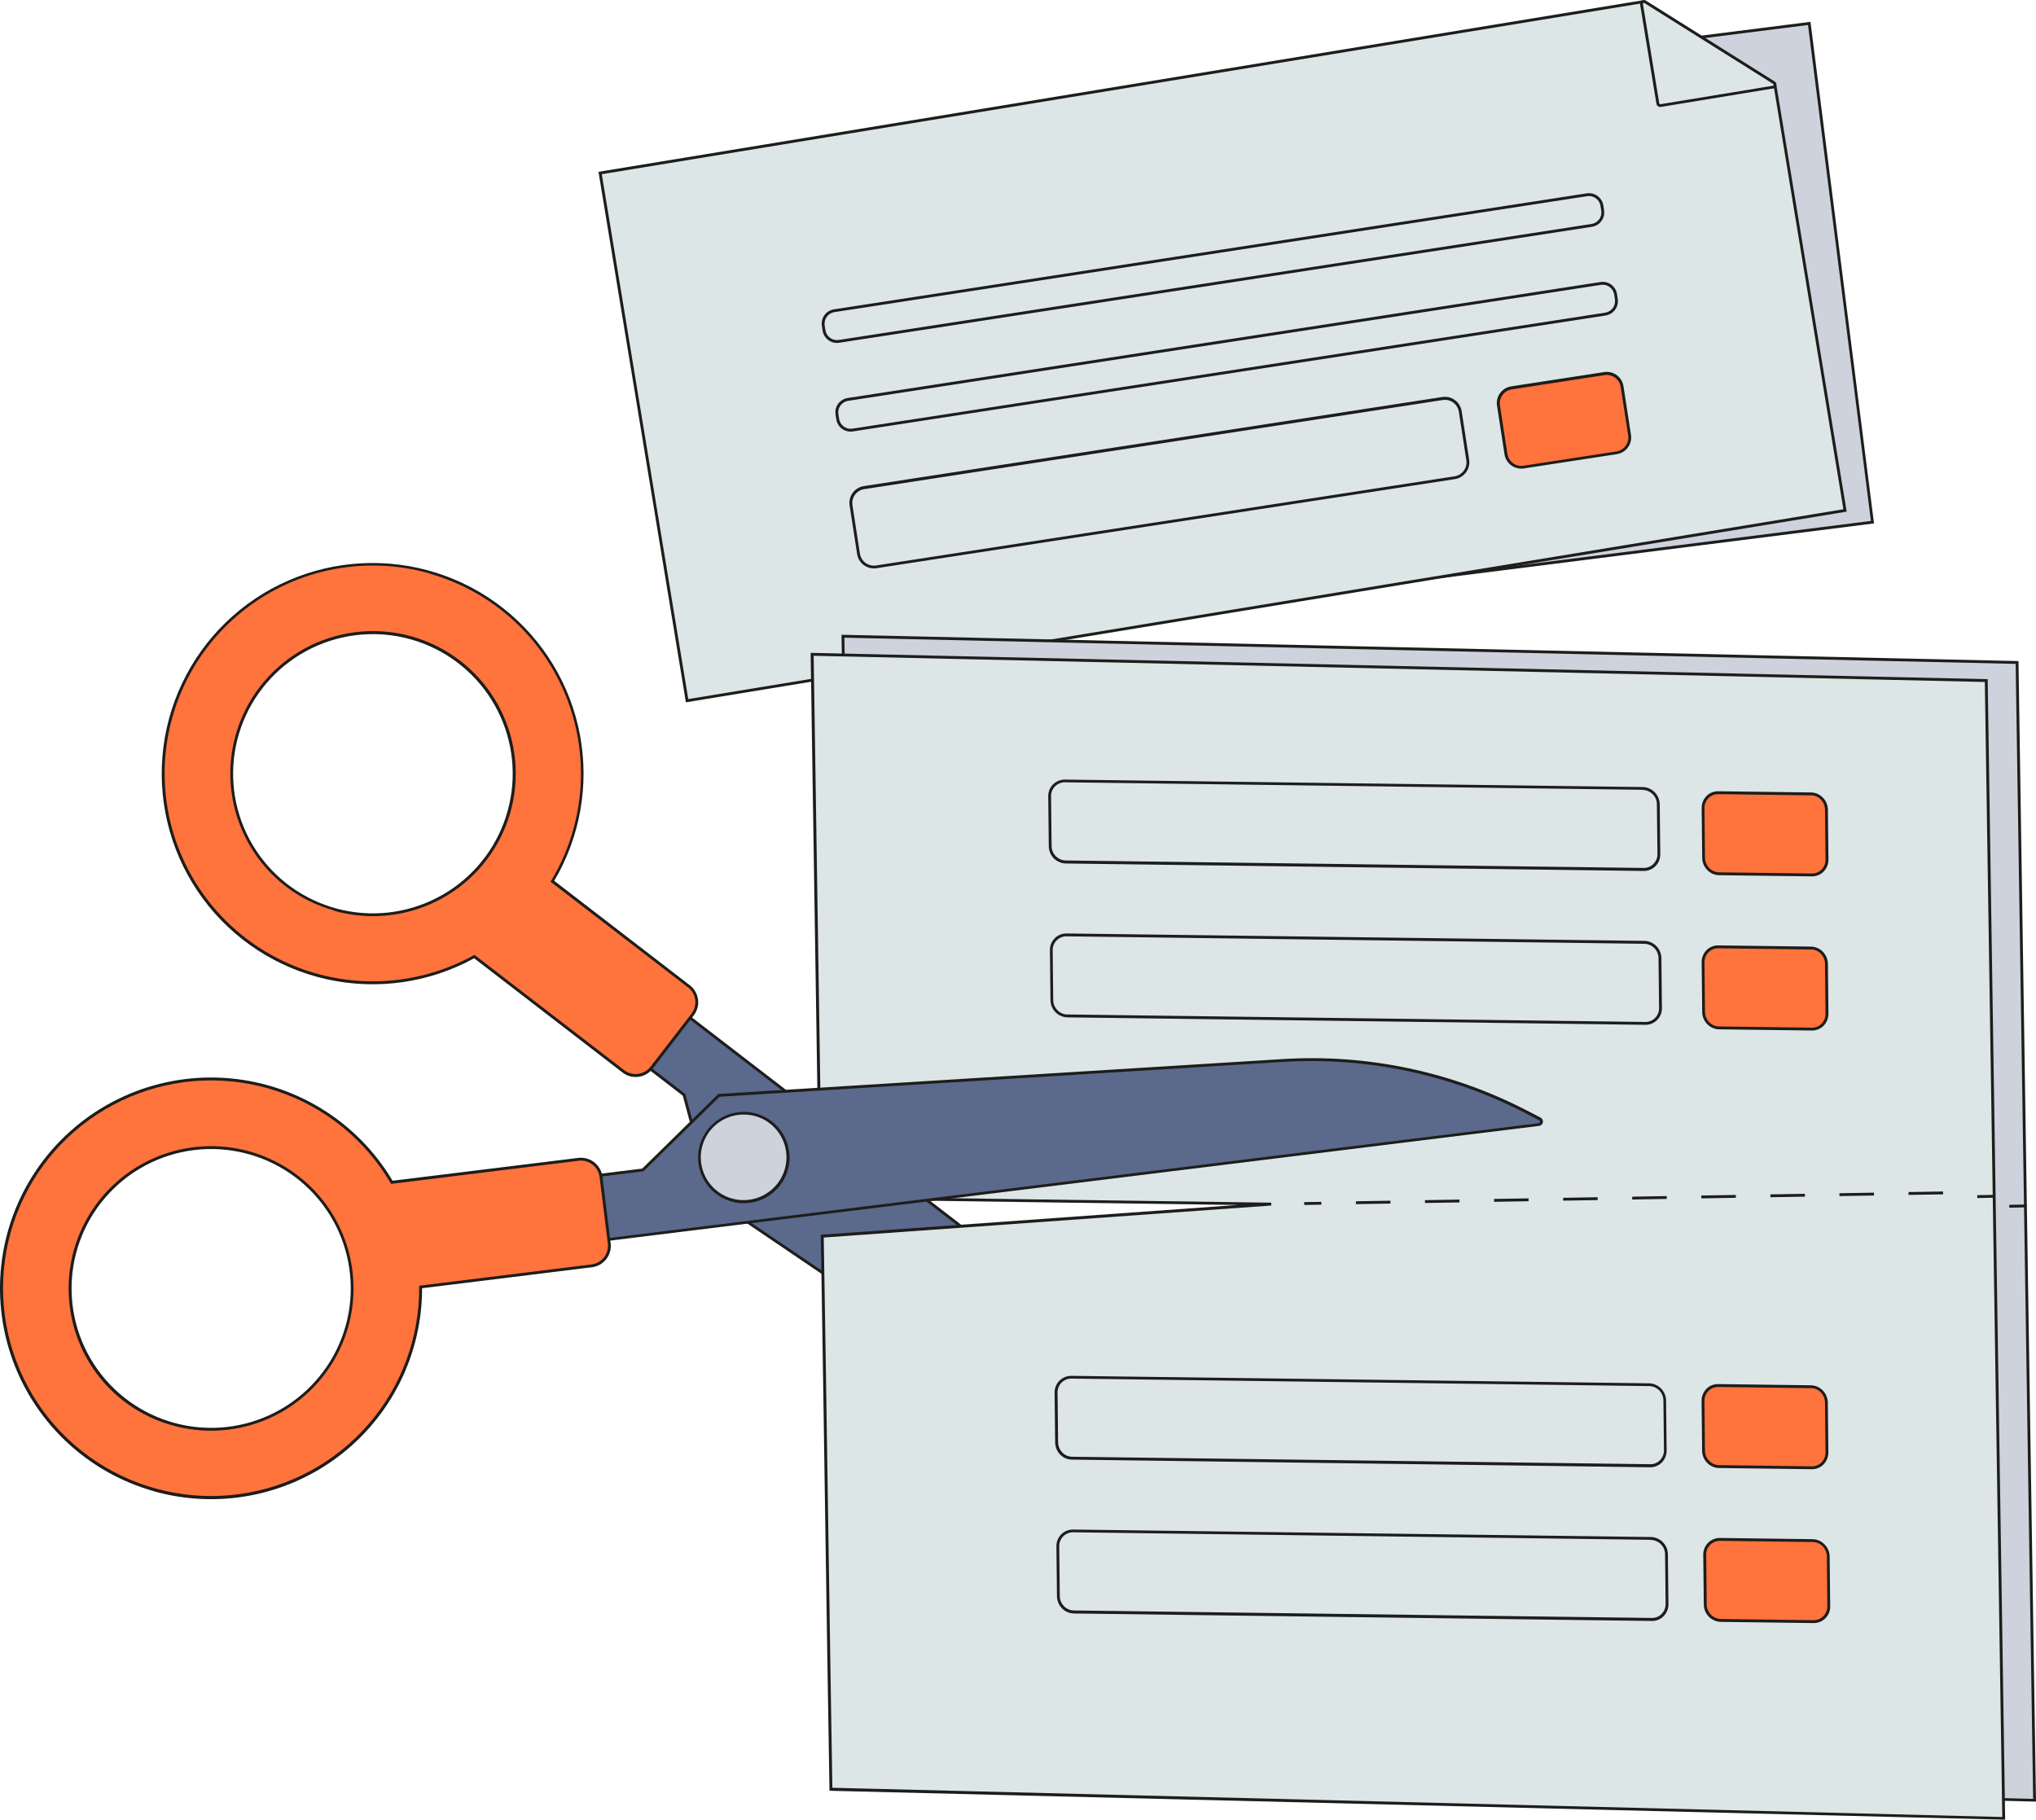 <svg width="179" height="160" viewBox="0 0 179 160" fill="none" xmlns="http://www.w3.org/2000/svg">
<g clip-path="url(#clip0_718_49401)">
<path d="M56.708 14.992L159.065 2.059L164.619 45.912L62.262 58.846L56.708 14.992Z" fill="#CDD2DC"/>
<path d="M164.756 46.023L164.741 45.897L159.172 1.92L159.049 1.935L56.565 14.879L62.146 58.984L62.272 58.969L164.756 46.023ZM158.956 2.199L164.485 45.804L62.377 58.7L56.849 15.097L158.956 2.199Z" fill="#1D1D1B"/>
<path d="M144.499 0.138L52.763 15.21L60.405 61.609L162.211 44.881L156.039 7.407" fill="#DCE6E6"/>
<path d="M162.356 44.986L156.162 7.387L155.916 7.427L162.067 44.778L60.51 61.466L52.908 15.316L144.519 0.264L144.479 0.015L52.619 15.107L52.639 15.233L60.302 61.752L60.425 61.732L162.356 44.986Z" fill="#1D1D1B"/>
<path d="M155.901 7.658C155.941 7.646 155.977 7.623 156.004 7.59C156.031 7.558 156.049 7.519 156.054 7.477C156.06 7.435 156.053 7.393 156.036 7.354C156.018 7.316 155.989 7.284 155.953 7.261L144.645 0.161C144.618 0.143 144.588 0.132 144.556 0.127C144.524 0.123 144.492 0.126 144.461 0.136C144.409 0.151 144.365 0.185 144.336 0.231C144.308 0.278 144.298 0.333 144.308 0.387L145.746 9.109C145.755 9.166 145.787 9.217 145.834 9.251C145.881 9.285 145.939 9.3 145.997 9.292L155.88 7.663L155.901 7.658Z" fill="#DCE6E6"/>
<path d="M144.509 0.251C144.487 0.257 144.468 0.271 144.456 0.291C144.443 0.31 144.439 0.334 144.444 0.356L145.879 9.084C145.881 9.096 145.885 9.108 145.892 9.118C145.899 9.129 145.908 9.138 145.918 9.145C145.928 9.153 145.94 9.158 145.952 9.16C145.964 9.163 145.977 9.164 145.989 9.161L155.85 7.542H155.865C155.882 7.537 155.898 7.527 155.909 7.513C155.921 7.499 155.928 7.483 155.93 7.465C155.932 7.447 155.929 7.429 155.921 7.413C155.913 7.397 155.901 7.383 155.886 7.374L144.577 0.271C144.565 0.266 144.552 0.263 144.538 0.263C144.525 0.263 144.511 0.266 144.499 0.271L144.509 0.251ZM144.426 0.02C144.474 0.006 144.523 0.001 144.572 0.008C144.621 0.014 144.668 0.031 144.71 0.058L156.019 7.161C156.075 7.196 156.12 7.246 156.148 7.306C156.176 7.365 156.186 7.432 156.177 7.497C156.168 7.564 156.139 7.627 156.094 7.678C156.05 7.729 155.991 7.765 155.926 7.783L155.88 7.781L146.017 9.402C145.929 9.415 145.839 9.393 145.766 9.342C145.729 9.316 145.697 9.282 145.673 9.243C145.65 9.204 145.634 9.161 145.627 9.116L144.195 0.402C144.183 0.318 144.201 0.232 144.248 0.161C144.294 0.09 144.365 0.038 144.446 0.015L144.426 0.02Z" fill="#1D1D1B"/>
<path d="M73.34 27.324L139.528 17.126C140.155 17.029 140.742 17.458 140.838 18.084L140.904 18.509C141.001 19.135 140.571 19.721 139.944 19.817L73.756 30.016C73.129 30.112 72.543 29.683 72.446 29.057L72.38 28.633C72.284 28.007 72.713 27.421 73.34 27.324Z" fill="#DCE6E6"/>
<path d="M140.144 19.899C140.436 19.81 140.686 19.618 140.848 19.359C141.01 19.101 141.074 18.792 141.026 18.491L140.961 18.064C140.909 17.731 140.727 17.432 140.455 17.233C140.183 17.033 139.842 16.95 139.508 17L73.319 27.198C72.986 27.25 72.687 27.433 72.488 27.704C72.289 27.976 72.205 28.316 72.256 28.649L72.321 29.075C72.373 29.409 72.555 29.708 72.828 29.907C73.1 30.107 73.44 30.19 73.774 30.14L139.961 19.942C140.023 19.932 140.084 19.917 140.144 19.899ZM73.203 27.482C73.251 27.466 73.3 27.454 73.349 27.446L139.546 17.248C139.814 17.208 140.087 17.275 140.305 17.435C140.524 17.595 140.67 17.835 140.712 18.102L140.778 18.529C140.798 18.661 140.793 18.796 140.761 18.927C140.729 19.057 140.672 19.18 140.592 19.288C140.513 19.396 140.413 19.488 140.298 19.557C140.183 19.627 140.056 19.673 139.923 19.693L73.736 29.891C73.468 29.932 73.195 29.865 72.976 29.705C72.758 29.545 72.612 29.305 72.57 29.038L72.502 28.611C72.462 28.345 72.529 28.075 72.688 27.858C72.814 27.68 72.995 27.548 73.203 27.482Z" fill="#1D1D1B"/>
<path d="M74.544 35.122L140.732 24.923C141.359 24.827 141.946 25.256 142.042 25.882L142.108 26.306C142.205 26.932 141.775 27.518 141.148 27.615L74.96 37.813C74.333 37.91 73.746 37.481 73.65 36.855L73.584 36.431C73.488 35.804 73.917 35.218 74.544 35.122Z" fill="#DCE6E6"/>
<path d="M141.348 27.697C141.639 27.607 141.889 27.415 142.051 27.157C142.213 26.898 142.276 26.591 142.23 26.289L142.165 25.86C142.139 25.695 142.081 25.537 141.995 25.394C141.908 25.251 141.794 25.127 141.659 25.028C141.524 24.93 141.371 24.859 141.208 24.819C141.046 24.78 140.877 24.773 140.712 24.798L74.523 34.996C74.189 35.048 73.89 35.23 73.691 35.502C73.491 35.774 73.408 36.114 73.46 36.447L73.525 36.874C73.577 37.207 73.759 37.506 74.031 37.705C74.304 37.904 74.644 37.987 74.977 37.935L141.167 27.74C141.228 27.73 141.289 27.715 141.348 27.697ZM74.543 35.119L74.563 35.245L140.75 25.047C140.882 25.026 141.018 25.032 141.148 25.064C141.279 25.095 141.402 25.152 141.51 25.232C141.619 25.311 141.71 25.411 141.78 25.526C141.849 25.64 141.896 25.768 141.916 25.9L141.981 26.327C142.022 26.595 141.955 26.867 141.795 27.086C141.635 27.304 141.395 27.45 141.127 27.492L74.94 37.69C74.672 37.73 74.399 37.663 74.18 37.503C73.962 37.343 73.816 37.103 73.774 36.836L73.708 36.41C73.667 36.142 73.734 35.869 73.894 35.651C74.055 35.432 74.295 35.286 74.563 35.245L74.543 35.119Z" fill="#1D1D1B"/>
<path d="M75.96 42.885L126.824 35.048C127.569 34.933 128.266 35.443 128.38 36.187L129.038 40.446C129.153 41.19 128.643 41.886 127.898 42.001L77.034 49.838C76.289 49.953 75.592 49.443 75.477 48.699L74.819 44.44C74.704 43.696 75.215 43 75.96 42.885Z" fill="#DCE6E6"/>
<path d="M128.132 42.077C128.472 41.968 128.762 41.743 128.951 41.441C129.14 41.139 129.216 40.78 129.165 40.428L128.507 36.161C128.478 35.967 128.411 35.781 128.31 35.612C128.21 35.444 128.076 35.297 127.918 35.181C127.761 35.064 127.581 34.98 127.391 34.933C127.2 34.886 127.002 34.877 126.808 34.906L75.94 42.742C75.55 42.803 75.201 43.016 74.968 43.334C74.734 43.652 74.637 44.049 74.696 44.439L75.354 48.706C75.383 48.9 75.45 49.086 75.551 49.255C75.652 49.423 75.785 49.569 75.943 49.686C76.1 49.803 76.28 49.887 76.471 49.934C76.661 49.981 76.859 49.99 77.053 49.961L127.921 42.125C127.993 42.114 128.063 42.098 128.132 42.077ZM75.968 42.885L75.988 43.008L126.846 35.172C127.006 35.147 127.17 35.154 127.328 35.192C127.486 35.231 127.635 35.3 127.766 35.395C127.897 35.491 128.008 35.612 128.092 35.751C128.177 35.889 128.233 36.043 128.258 36.204L128.916 40.471C128.966 40.795 128.885 41.125 128.691 41.39C128.497 41.654 128.205 41.831 127.881 41.881L77.016 49.72C76.691 49.769 76.36 49.688 76.096 49.494C75.831 49.3 75.654 49.01 75.603 48.686L74.945 44.419C74.92 44.258 74.927 44.094 74.965 43.937C75.004 43.779 75.073 43.63 75.169 43.499C75.266 43.368 75.387 43.257 75.526 43.173C75.665 43.089 75.819 43.033 75.98 43.008L75.968 42.885Z" fill="#1D1D1B"/>
<path d="M132.889 34.114L141.055 32.855C141.8 32.741 142.496 33.251 142.611 33.995L143.269 38.254C143.384 38.998 142.874 39.694 142.129 39.809L133.963 41.067C133.218 41.181 132.521 40.672 132.406 39.928L131.748 35.668C131.633 34.925 132.144 34.228 132.889 34.114Z" fill="#FF733C"/>
<path d="M142.361 39.883C142.702 39.778 142.994 39.554 143.183 39.252C143.372 38.949 143.446 38.589 143.391 38.237L142.735 33.97C142.707 33.776 142.64 33.589 142.54 33.421C142.439 33.252 142.306 33.105 142.148 32.989C141.99 32.872 141.81 32.788 141.619 32.741C141.429 32.694 141.231 32.685 141.036 32.715L132.869 33.97C132.675 33.998 132.488 34.064 132.319 34.165C132.151 34.266 132.004 34.399 131.887 34.557C131.77 34.714 131.686 34.894 131.639 35.084C131.592 35.275 131.583 35.473 131.613 35.667L132.271 39.934C132.3 40.127 132.366 40.314 132.467 40.482C132.568 40.65 132.701 40.797 132.859 40.914C133.017 41.03 133.197 41.115 133.387 41.162C133.578 41.209 133.776 41.218 133.97 41.188L142.137 39.934C142.213 39.923 142.288 39.906 142.361 39.883ZM132.907 34.238L141.074 32.983C141.399 32.934 141.729 33.016 141.994 33.209C142.259 33.403 142.436 33.694 142.486 34.017L143.145 38.284C143.194 38.608 143.113 38.939 142.919 39.203C142.725 39.468 142.434 39.644 142.109 39.695L133.942 40.95C133.781 40.975 133.617 40.968 133.459 40.93C133.301 40.891 133.152 40.822 133.021 40.726C132.89 40.63 132.779 40.509 132.695 40.37C132.61 40.231 132.554 40.077 132.53 39.916L131.872 35.649C131.822 35.325 131.904 34.995 132.098 34.73C132.292 34.466 132.583 34.289 132.907 34.238Z" fill="#1D1D1B"/>
<path d="M75.766 155.731L178.872 158.288L177.336 58.249L74.111 55.942L74.47 77.585L150.377 103.558L75.488 138.949L75.766 155.731Z" fill="#CDD2DC"/>
<path d="M75.643 155.869L179 158.409L177.46 58.126L73.982 55.812L74.344 77.676L150.045 103.579L75.362 138.871L75.643 155.869ZM178.749 158.17L75.895 155.6L75.621 139.034L150.711 103.541L150.42 103.441L74.593 77.495L74.236 56.07L177.213 58.372L178.749 158.17Z" fill="#1D1D1B"/>
<path d="M178.157 105.909L178.161 106.16L176.653 106.185L176.649 105.934L178.157 105.909Z" fill="#1D1D1B"/>
<path d="M121.993 107.085L125.029 107.035V106.784L121.993 106.834V107.085ZM128.067 106.985L131.102 106.924V106.673L128.067 106.724V106.985ZM134.138 106.884L137.176 106.834V106.583L134.141 106.633L134.138 106.884ZM140.212 106.784L143.25 106.734V106.483L140.212 106.533V106.784ZM146.286 106.683L149.322 106.633V106.382L146.283 106.432L146.286 106.683ZM152.36 106.583L155.395 106.53V106.279L152.36 106.332V106.583ZM158.431 106.48L161.469 106.422V106.171L158.434 106.222L158.431 106.48ZM164.505 106.38L167.543 106.329V106.078L164.508 106.129L164.505 106.38ZM170.579 106.279L173.615 106.229V105.978L170.576 106.028L170.579 106.279Z" fill="#1D1D1B"/>
<path d="M118.729 107.238L118.734 107.489L117.226 107.519L117.221 107.268L118.729 107.238Z" fill="#1D1D1B"/>
<path d="M47.365 79.242L125.931 139.732C125.99 139.758 126.036 139.805 126.061 139.864C126.086 139.923 126.087 139.99 126.065 140.05C126.042 140.11 125.998 140.159 125.94 140.187C125.882 140.215 125.816 140.22 125.755 140.201L124.415 140.129C116.997 139.722 109.829 137.307 103.678 133.143L62.556 105.308L60.141 96.272L41.339 81.792" fill="#5A698C"/>
<path d="M115.381 138.751C118.325 139.587 121.352 140.092 124.408 140.257L125.75 140.329C125.832 140.333 125.913 140.31 125.981 140.264C126.049 140.218 126.101 140.152 126.129 140.075C126.157 139.998 126.16 139.914 126.137 139.835C126.114 139.756 126.066 139.687 126.001 139.637L47.438 79.147L47.284 79.345L125.848 139.835C125.875 139.851 125.896 139.876 125.907 139.906C125.918 139.936 125.918 139.968 125.908 139.998C125.897 140.028 125.876 140.053 125.848 140.069C125.821 140.085 125.789 140.091 125.757 140.086L124.418 140.013C117.022 139.609 109.875 137.202 103.744 133.051L62.666 105.23L60.251 96.194L41.416 81.689L41.263 81.888L60.03 96.342L62.448 105.378L62.485 105.406L103.61 133.256C107.217 135.7 111.191 137.555 115.381 138.751Z" fill="#1D1D1B"/>
<path d="M48.576 77.48L60.576 86.722C60.761 86.863 60.916 87.04 61.032 87.242C61.148 87.443 61.223 87.666 61.252 87.897C61.282 88.128 61.265 88.363 61.202 88.587C61.14 88.811 61.034 89.021 60.89 89.204L57.286 93.873C56.999 94.244 56.576 94.486 56.11 94.546C55.644 94.607 55.173 94.48 54.801 94.194L41.7 84.104C37.789 86.264 33.224 86.931 28.857 85.98C24.489 85.029 20.617 82.525 17.96 78.934C15.304 75.343 14.046 70.91 14.419 66.46C14.792 62.011 16.772 57.849 19.989 54.75C23.207 51.65 27.442 49.824 31.907 49.612C36.372 49.4 40.762 50.817 44.26 53.597C47.757 56.378 50.123 60.334 50.917 64.728C51.711 69.121 50.879 73.653 48.576 77.48ZM22.944 60.442C21.446 62.382 20.558 64.722 20.391 67.165C20.225 69.609 20.788 72.047 22.009 74.171C23.23 76.296 25.054 78.01 27.251 79.099C29.448 80.188 31.918 80.601 34.351 80.287C36.783 79.974 39.067 78.947 40.915 77.336C42.762 75.725 44.09 73.604 44.731 71.239C45.371 68.875 45.295 66.374 44.513 64.053C43.73 61.731 42.276 59.694 40.334 58.198C37.73 56.193 34.434 55.303 31.173 55.723C27.912 56.144 24.952 57.842 22.944 60.442Z" fill="#FF733C"/>
<path d="M55.361 94.626C55.727 94.73 56.115 94.723 56.476 94.604C56.837 94.485 57.155 94.261 57.387 93.96L60.993 89.279C61.144 89.082 61.255 88.856 61.32 88.615C61.384 88.375 61.4 88.124 61.367 87.877C61.334 87.63 61.253 87.392 61.128 87.177C61.003 86.961 60.837 86.772 60.638 86.621L48.724 77.447C51.009 73.587 51.813 69.029 50.989 64.621C50.164 60.213 47.766 56.254 44.24 53.477C40.714 50.702 36.299 49.298 31.815 49.526C27.331 49.755 23.082 51.601 19.857 54.722C16.633 57.843 14.651 62.026 14.281 66.495C13.91 70.964 15.176 75.416 17.843 79.024C20.509 82.631 24.396 85.15 28.781 86.113C33.167 87.075 37.753 86.416 41.688 84.257L54.723 94.297C54.912 94.446 55.129 94.558 55.361 94.626ZM37.818 50.45C40.516 51.223 43 52.605 45.078 54.49C47.155 56.375 48.771 58.712 49.8 61.32C50.829 63.928 51.244 66.738 51.012 69.532C50.78 72.326 49.908 75.029 48.463 77.432L48.405 77.528L60.495 86.82C60.666 86.951 60.81 87.116 60.918 87.303C61.026 87.49 61.096 87.697 61.123 87.911C61.151 88.125 61.136 88.343 61.08 88.551C61.023 88.76 60.926 88.955 60.794 89.126L57.188 93.797C56.921 94.142 56.528 94.368 56.095 94.424C55.662 94.48 55.225 94.362 54.879 94.096L41.713 83.958L41.64 83.998C39.008 85.454 36.056 86.239 33.047 86.283C30.038 86.328 27.065 85.631 24.39 84.254C21.715 82.876 19.422 80.862 17.712 78.388C16.003 75.914 14.931 73.058 14.591 70.071C14.251 67.085 14.654 64.061 15.763 61.267C16.872 58.473 18.654 55.995 20.951 54.053C23.248 52.111 25.988 50.765 28.93 50.133C31.873 49.502 34.925 49.605 37.818 50.433V50.45ZM29.334 80.068C32.336 80.928 35.55 80.64 38.35 79.259C41.15 77.879 43.334 75.505 44.475 72.602C45.617 69.698 45.633 66.474 44.521 63.56C43.409 60.645 41.249 58.25 38.463 56.841C35.677 55.432 32.465 55.112 29.456 55.942C26.446 56.772 23.854 58.694 22.186 61.331C20.519 63.968 19.897 67.131 20.44 70.203C20.983 73.274 22.654 76.032 25.125 77.939C26.382 78.9 27.81 79.613 29.334 80.04V80.068ZM36.142 56.223C39.07 57.053 41.586 58.94 43.202 61.516C44.818 64.093 45.419 67.177 44.888 70.171C44.358 73.165 42.734 75.856 40.331 77.723C37.928 79.59 34.918 80.499 31.882 80.276C28.846 80.052 26.001 78.711 23.898 76.513C21.795 74.314 20.584 71.415 20.499 68.376C20.414 65.336 21.461 62.374 23.438 60.061C25.415 57.749 28.18 56.252 31.199 55.859C32.854 55.644 34.536 55.767 36.142 56.223Z" fill="#1D1D1B"/>
<path d="M72.294 108.694C72.52 122.32 72.829 143.698 73.047 157.322L176.163 159.885L174.625 59.845L71.399 57.538L72.135 105.328L111.755 105.878L72.294 108.694Z" fill="#DCE6E6"/>
<path d="M72.932 157.455L176.288 160L174.751 59.717L71.271 57.403V57.533L72.01 105.446L108.81 105.948L72.163 108.568V108.686C72.276 115.488 72.414 124.221 72.542 132.955C72.671 141.69 72.811 150.49 72.924 157.302L72.932 157.455ZM176.035 159.762L73.178 157.191C73.068 150.384 72.927 141.672 72.799 132.96C72.671 124.248 72.535 115.596 72.422 108.812L111.765 105.998V105.747L72.268 105.198L71.535 57.661L174.502 59.963L176.035 159.762Z" fill="#1D1D1B"/>
<path d="M36.843 111.028L135.299 98.872C135.332 98.878 135.366 98.877 135.399 98.87C135.431 98.863 135.462 98.849 135.49 98.83C135.517 98.811 135.541 98.786 135.558 98.758C135.576 98.73 135.589 98.698 135.594 98.665C135.6 98.632 135.599 98.599 135.592 98.566C135.585 98.533 135.571 98.502 135.552 98.475C135.533 98.448 135.508 98.424 135.48 98.406C135.452 98.388 135.42 98.376 135.387 98.37L134.196 97.753C127.602 94.335 120.2 92.773 112.785 93.235L63.199 96.31L56.512 102.868L32.95 105.777" fill="#5A698C"/>
<path d="M36.858 111.154L135.314 98.995C135.397 98.986 135.474 98.95 135.534 98.893C135.594 98.836 135.635 98.761 135.649 98.68C135.664 98.598 135.652 98.514 135.615 98.44C135.578 98.366 135.519 98.305 135.445 98.267L134.254 97.65C127.639 94.222 120.215 92.656 112.778 93.12L63.151 96.187L56.462 102.748L32.943 105.652L32.973 105.903L56.577 102.986L63.262 96.433L112.793 93.371C120.187 92.915 127.565 94.476 134.138 97.888L135.329 98.508C135.353 98.522 135.373 98.543 135.385 98.569C135.396 98.594 135.4 98.622 135.395 98.65C135.39 98.677 135.377 98.703 135.357 98.722C135.337 98.742 135.312 98.755 135.284 98.76L36.828 110.918L36.858 111.154Z" fill="#1D1D1B"/>
<path d="M65.393 105.664C63.24 105.664 61.495 103.921 61.495 101.771C61.495 99.621 63.24 97.878 65.393 97.878C67.546 97.878 69.29 99.621 69.29 101.771C69.29 103.921 67.546 105.664 65.393 105.664Z" fill="#CDD2DC"/>
<path d="M64.287 105.639C65.248 105.914 66.277 105.822 67.174 105.381C68.07 104.94 68.77 104.181 69.136 103.252C69.503 102.323 69.51 101.291 69.156 100.357C68.802 99.424 68.113 98.655 67.223 98.201C66.332 97.748 65.305 97.642 64.34 97.904C63.376 98.166 62.544 98.777 62.006 99.619C61.468 100.461 61.264 101.472 61.432 102.456C61.601 103.44 62.13 104.326 62.918 104.941C63.326 105.259 63.79 105.496 64.287 105.639ZM66.418 98.139C66.951 98.293 67.444 98.562 67.861 98.928C68.278 99.294 68.609 99.747 68.831 100.255C69.052 100.763 69.158 101.314 69.142 101.868C69.125 102.422 68.987 102.966 68.736 103.46C68.485 103.955 68.127 104.387 67.69 104.728C67.252 105.068 66.744 105.308 66.203 105.43C65.661 105.552 65.1 105.553 64.558 105.433C64.016 105.313 63.508 105.075 63.068 104.736C62.478 104.278 62.038 103.656 61.802 102.948C61.567 102.24 61.547 101.478 61.746 100.759C61.946 100.039 62.354 99.396 62.92 98.909C63.486 98.422 64.184 98.114 64.925 98.024C65.426 97.963 65.933 98.002 66.418 98.139Z" fill="#1D1D1B"/>
<path d="M20.817 131.552C17.518 131.959 14.171 131.466 11.129 130.127C8.087 128.788 5.465 126.652 3.54 123.945C1.615 121.238 0.459 118.062 0.194 114.752C-0.071 111.442 0.566 108.123 2.037 105.145C3.508 102.168 5.758 99.643 8.548 97.839C11.339 96.035 14.566 95.018 17.888 94.897C21.21 94.776 24.503 95.554 27.418 97.15C30.333 98.746 32.761 101.1 34.446 103.963L50.863 101.934C51.329 101.877 51.799 102.007 52.169 102.295C52.54 102.584 52.78 103.008 52.838 103.473L53.564 109.329C53.621 109.795 53.49 110.264 53.201 110.634C52.912 111.004 52.488 111.244 52.021 111.302L36.984 113.159C37.015 117.671 35.385 122.037 32.405 125.428C29.424 128.819 25.301 130.998 20.817 131.552ZM20.076 125.578C22.51 125.279 24.801 124.265 26.658 122.665C28.515 121.066 29.856 118.952 30.51 116.591C31.164 114.23 31.103 111.729 30.334 109.403C29.564 107.077 28.122 105.031 26.188 103.524C24.255 102.017 21.917 101.116 19.471 100.936C17.026 100.756 14.581 101.305 12.448 102.513C10.314 103.72 8.587 105.533 7.484 107.721C6.382 109.909 5.954 112.375 6.255 114.806C6.659 118.064 8.341 121.029 10.933 123.049C13.525 125.07 16.813 125.979 20.076 125.578Z" fill="#FF733C"/>
<path d="M13.487 131.113C16.249 131.896 19.154 132.029 21.976 131.5C24.797 130.972 27.458 129.796 29.747 128.067C32.037 126.337 33.894 124.101 35.171 121.533C36.448 118.966 37.112 116.137 37.109 113.27L52.036 111.427C52.284 111.397 52.523 111.318 52.74 111.195C52.956 111.073 53.147 110.908 53.3 110.712C53.454 110.516 53.567 110.291 53.633 110.051C53.7 109.812 53.718 109.561 53.687 109.314L52.964 103.458C52.901 102.959 52.644 102.506 52.247 102.197C51.85 101.887 51.347 101.748 50.848 101.809L34.513 103.817C32.967 101.214 30.806 99.028 28.219 97.452C25.631 95.876 22.697 94.956 19.672 94.774C16.647 94.592 13.623 95.152 10.865 96.407C8.107 97.661 5.699 99.571 3.85 101.97C2.002 104.368 0.77 107.183 0.262 110.167C-0.246 113.151 -0.015 116.214 0.936 119.088C1.886 121.962 3.528 124.56 5.716 126.654C7.904 128.749 10.572 130.276 13.487 131.103V131.113ZM51.529 102.11C51.84 102.199 52.118 102.376 52.329 102.621C52.54 102.866 52.674 103.168 52.715 103.488L53.439 109.344C53.492 109.777 53.371 110.213 53.102 110.556C52.834 110.9 52.439 111.123 52.006 111.176L36.855 113.049V113.159C36.882 117.591 35.295 121.882 32.389 125.233C29.483 128.583 25.457 130.764 21.061 131.37C16.665 131.975 12.198 130.964 8.493 128.525C4.788 126.086 2.097 122.384 0.921 118.11C-0.255 113.836 0.164 109.281 2.101 105.293C4.038 101.305 7.361 98.156 11.449 96.433C15.538 94.71 20.114 94.53 24.326 95.927C28.538 97.324 32.098 100.202 34.343 104.025L34.385 104.096L50.883 102.06C51.099 102.033 51.319 102.05 51.529 102.11ZM15.133 125.32C17.722 126.054 20.478 125.937 22.994 124.985C25.511 124.032 27.653 122.296 29.104 120.032C30.555 117.769 31.238 115.099 31.051 112.418C30.864 109.737 29.818 107.187 28.067 105.146C26.316 103.105 23.953 101.682 21.329 101.087C18.705 100.492 15.959 100.757 13.497 101.843C11.035 102.929 8.989 104.777 7.662 107.115C6.334 109.453 5.796 112.156 6.127 114.823C6.417 117.268 7.428 119.571 9.032 121.44C10.636 123.309 12.759 124.659 15.133 125.32ZM21.918 101.495C24.846 102.326 27.36 104.213 28.973 106.79C30.586 109.368 31.182 112.452 30.647 115.444C30.112 118.436 28.483 121.123 26.076 122.983C23.669 124.843 20.656 125.744 17.622 125.51C14.588 125.276 11.748 123.925 9.655 121.719C7.562 119.512 6.365 116.608 6.295 113.569C6.225 110.53 7.288 107.574 9.277 105.274C11.267 102.974 14.04 101.494 17.061 101.121C18.685 100.922 20.333 101.049 21.908 101.495H21.918Z" fill="#1D1D1B"/>
<path d="M175.341 105.058L175.346 105.309L173.839 105.339L173.834 105.088L175.341 105.058Z" fill="#1D1D1B"/>
<path d="M119.206 105.875L122.244 105.825V105.574L119.209 105.624L119.206 105.875ZM125.28 105.775L128.316 105.725V105.474L125.277 105.524L125.28 105.775ZM131.354 105.669L134.39 105.619V105.368L131.351 105.418L131.354 105.669ZM137.428 105.569L140.463 105.519V105.268L137.428 105.318V105.569ZM143.499 105.469L146.537 105.418V105.167L143.502 105.218L143.499 105.469ZM149.573 105.368L152.611 105.318V105.067L149.575 105.117L149.573 105.368ZM155.647 105.268L158.683 105.218V104.967L155.644 105.017L155.647 105.268ZM161.721 105.167L164.756 105.117V104.866L161.718 104.916L161.721 105.167ZM167.795 105.064L170.83 105.014V104.763L167.795 104.813V105.064Z" fill="#1D1D1B"/>
<path d="M116.166 105.673L116.171 105.924L114.663 105.949L114.659 105.698L116.166 105.673Z" fill="#1D1D1B"/>
<path d="M93.762 82.199L144.572 82.856C144.936 82.867 145.282 83.019 145.536 83.28C145.79 83.541 145.933 83.89 145.934 84.254L145.982 88.622C145.987 88.799 145.956 88.976 145.891 89.142C145.827 89.307 145.729 89.458 145.605 89.585C145.481 89.712 145.332 89.813 145.168 89.882C145.004 89.95 144.828 89.985 144.65 89.985L93.832 89.327C93.468 89.316 93.123 89.164 92.868 88.903C92.614 88.642 92.472 88.293 92.47 87.929L92.423 83.562C92.418 83.383 92.449 83.206 92.514 83.04C92.58 82.874 92.678 82.724 92.803 82.596C92.928 82.469 93.077 82.368 93.242 82.3C93.407 82.232 93.584 82.197 93.762 82.199Z" fill="#DCE6E6"/>
<path d="M93.81 89.453H93.835L144.66 90.108C144.854 90.109 145.046 90.071 145.225 89.996C145.404 89.921 145.567 89.811 145.702 89.673C145.838 89.534 145.944 89.37 146.014 89.189C146.085 89.008 146.118 88.816 146.113 88.622L146.065 84.254C146.063 83.858 145.907 83.477 145.63 83.192C145.353 82.908 144.977 82.741 144.58 82.728L93.76 82.076C93.566 82.075 93.373 82.113 93.194 82.187C93.015 82.262 92.853 82.372 92.717 82.511C92.582 82.649 92.476 82.814 92.405 82.995C92.335 83.175 92.301 83.368 92.307 83.562L92.355 87.929C92.356 88.321 92.508 88.697 92.778 88.98C93.049 89.264 93.418 89.433 93.81 89.453ZM144.597 82.984C144.924 83 145.232 83.14 145.459 83.376C145.685 83.612 145.812 83.925 145.813 84.252L145.861 88.619C145.866 88.781 145.838 88.941 145.779 89.091C145.721 89.242 145.632 89.379 145.52 89.494C145.407 89.609 145.272 89.701 145.123 89.763C144.974 89.826 144.814 89.857 144.652 89.857L93.832 89.199C93.67 89.197 93.509 89.163 93.36 89.098C93.211 89.033 93.077 88.938 92.965 88.82C92.732 88.582 92.6 88.264 92.596 87.931L92.548 83.564C92.544 83.403 92.572 83.243 92.631 83.093C92.689 82.942 92.778 82.806 92.891 82.69C93.003 82.575 93.138 82.483 93.287 82.421C93.436 82.358 93.596 82.326 93.757 82.327L144.572 82.984H144.597Z" fill="#1D1D1B"/>
<path d="M94.332 134.617L145.153 135.287C145.516 135.298 145.862 135.45 146.116 135.71C146.37 135.97 146.513 136.319 146.515 136.682L146.562 141.05C146.567 141.227 146.537 141.404 146.472 141.57C146.407 141.735 146.31 141.886 146.186 142.013C146.061 142.14 145.913 142.241 145.749 142.31C145.585 142.378 145.408 142.413 145.23 142.413L94.41 141.755C94.047 141.744 93.702 141.592 93.448 141.332C93.194 141.071 93.052 140.723 93.051 140.36L93.003 135.99C92.996 135.811 93.025 135.633 93.089 135.466C93.153 135.3 93.249 135.147 93.374 135.019C93.498 134.891 93.647 134.789 93.812 134.72C93.977 134.651 94.154 134.616 94.332 134.617Z" fill="#DCE6E6"/>
<path d="M94.388 141.868H94.413L145.233 142.526C145.425 142.529 145.616 142.492 145.794 142.418C145.972 142.344 146.132 142.235 146.266 142.096C146.403 141.957 146.51 141.791 146.582 141.609C146.655 141.427 146.69 141.233 146.685 141.037L146.638 136.67C146.636 136.273 146.48 135.891 146.202 135.607C145.925 135.322 145.548 135.156 145.15 135.144L94.332 134.486C94.138 134.486 93.946 134.524 93.767 134.599C93.588 134.674 93.426 134.785 93.29 134.923C93.154 135.062 93.048 135.227 92.977 135.407C92.906 135.588 92.872 135.781 92.877 135.975L92.925 140.342C92.929 140.743 93.088 141.127 93.367 141.414C93.635 141.693 94.001 141.856 94.388 141.868ZM145.175 135.402C145.499 135.418 145.806 135.556 146.031 135.789C146.257 136.023 146.385 136.333 146.389 136.657L146.437 141.025C146.44 141.187 146.411 141.349 146.352 141.5C146.292 141.651 146.203 141.789 146.09 141.906C145.978 142.02 145.844 142.111 145.696 142.172C145.547 142.233 145.388 142.263 145.228 142.26L94.41 141.602C94.248 141.6 94.087 141.565 93.938 141.5C93.789 141.436 93.654 141.342 93.541 141.225C93.308 140.987 93.176 140.668 93.174 140.334L93.126 135.967C93.122 135.806 93.15 135.646 93.209 135.495C93.267 135.345 93.356 135.208 93.469 135.093C93.581 134.978 93.716 134.886 93.865 134.824C94.014 134.761 94.174 134.729 94.335 134.73L145.155 135.39L145.175 135.402Z" fill="#1D1D1B"/>
<path d="M151.206 135.352L159.366 135.458C159.73 135.469 160.076 135.621 160.33 135.882C160.584 136.142 160.727 136.492 160.728 136.856L160.776 141.223C160.781 141.4 160.75 141.577 160.685 141.742C160.621 141.908 160.523 142.058 160.399 142.185C160.275 142.312 160.126 142.413 159.962 142.481C159.798 142.55 159.622 142.584 159.444 142.583L151.284 142.478C150.921 142.467 150.576 142.315 150.322 142.055C150.068 141.794 149.926 141.446 149.925 141.082L149.877 136.715C149.872 136.538 149.902 136.361 149.966 136.195C150.031 136.03 150.128 135.879 150.252 135.752C150.376 135.625 150.525 135.524 150.689 135.455C150.852 135.386 151.029 135.351 151.206 135.352Z" fill="#FF733C"/>
<path d="M151.262 142.606H151.287L159.446 142.711C159.641 142.713 159.834 142.676 160.014 142.601C160.194 142.527 160.357 142.416 160.494 142.278C160.63 142.139 160.737 141.974 160.808 141.792C160.879 141.611 160.912 141.417 160.906 141.223L160.859 136.856C160.852 136.454 160.689 136.071 160.404 135.789C160.269 135.648 160.107 135.535 159.928 135.457C159.749 135.379 159.556 135.338 159.361 135.335L151.201 135.227C151.007 135.226 150.815 135.265 150.636 135.34C150.457 135.415 150.295 135.525 150.159 135.664C150.023 135.803 149.917 135.967 149.846 136.148C149.775 136.328 149.741 136.521 149.746 136.715L149.794 141.082C149.797 141.476 149.951 141.853 150.224 142.137C150.497 142.42 150.868 142.588 151.262 142.606ZM159.399 135.586C159.719 135.596 160.023 135.731 160.246 135.962C160.478 136.201 160.61 136.52 160.615 136.853L160.655 141.22C160.658 141.383 160.628 141.545 160.568 141.696C160.508 141.847 160.419 141.985 160.306 142.101C160.194 142.216 160.061 142.307 159.913 142.368C159.765 142.429 159.606 142.46 159.446 142.458L151.287 142.352C150.956 142.341 150.643 142.203 150.412 141.966C150.182 141.729 150.052 141.413 150.05 141.082L150.003 136.715C149.998 136.554 150.026 136.394 150.085 136.244C150.144 136.094 150.232 135.957 150.345 135.842C150.458 135.727 150.593 135.635 150.742 135.573C150.89 135.511 151.05 135.479 151.211 135.48L159.371 135.586H159.399Z" fill="#1D1D1B"/>
<path d="M94.187 121.088L145.004 121.746C145.368 121.757 145.713 121.908 145.968 122.169C146.222 122.429 146.365 122.778 146.366 123.141L146.414 127.509C146.419 127.686 146.388 127.863 146.324 128.028C146.259 128.194 146.162 128.345 146.037 128.472C145.913 128.599 145.765 128.7 145.6 128.769C145.436 128.837 145.26 128.872 145.082 128.871L94.265 128.214C93.901 128.203 93.555 128.051 93.302 127.791C93.047 127.53 92.904 127.182 92.903 126.818L92.855 122.448C92.85 122.271 92.881 122.094 92.945 121.929C93.01 121.764 93.108 121.613 93.232 121.486C93.356 121.359 93.505 121.258 93.669 121.19C93.833 121.122 94.009 121.087 94.187 121.088Z" fill="#DCE6E6"/>
<path d="M94.24 128.339H94.265L145.075 129.012C145.267 129.015 145.459 128.978 145.637 128.904C145.815 128.83 145.976 128.721 146.11 128.583C146.246 128.442 146.353 128.277 146.425 128.095C146.496 127.913 146.531 127.719 146.527 127.524L146.479 123.156C146.477 122.76 146.321 122.379 146.044 122.095C145.767 121.81 145.391 121.644 144.994 121.63L94.174 120.973C93.98 120.972 93.788 121.011 93.609 121.086C93.43 121.161 93.267 121.271 93.132 121.41C92.996 121.549 92.89 121.713 92.819 121.894C92.748 122.074 92.714 122.267 92.719 122.461L92.767 126.828C92.772 127.229 92.93 127.612 93.209 127.9C93.482 128.176 93.852 128.334 94.24 128.339ZM145.027 121.874C145.354 121.889 145.662 122.029 145.888 122.265C146.115 122.501 146.242 122.815 146.243 123.141L146.291 127.509C146.294 127.671 146.264 127.833 146.204 127.984C146.144 128.135 146.055 128.273 145.942 128.39C145.83 128.504 145.697 128.595 145.549 128.656C145.401 128.717 145.242 128.747 145.082 128.743L94.262 128.086C94.099 128.084 93.939 128.05 93.789 127.986C93.64 127.921 93.505 127.827 93.393 127.709C93.162 127.469 93.031 127.151 93.026 126.818L92.978 122.451C92.974 122.29 93.002 122.129 93.061 121.979C93.119 121.829 93.208 121.692 93.32 121.577C93.433 121.462 93.568 121.37 93.717 121.308C93.865 121.245 94.025 121.213 94.187 121.214L145.007 121.874H145.027Z" fill="#1D1D1B"/>
<path d="M151.061 121.823L159.22 121.929C159.584 121.941 159.929 122.093 160.183 122.354C160.436 122.614 160.579 122.963 160.58 123.327L160.628 127.694C160.633 127.872 160.602 128.048 160.537 128.213C160.473 128.378 160.375 128.529 160.251 128.656C160.127 128.783 159.979 128.884 159.815 128.952C159.652 129.021 159.476 129.055 159.298 129.055L151.138 128.949C150.775 128.938 150.429 128.787 150.175 128.526C149.921 128.266 149.778 127.917 149.776 127.554L149.729 123.186C149.724 123.009 149.754 122.832 149.819 122.667C149.884 122.501 149.981 122.35 150.105 122.223C150.23 122.096 150.378 121.995 150.542 121.926C150.706 121.858 150.883 121.823 151.061 121.823Z" fill="#FF733C"/>
<path d="M151.106 129.077H151.131L159.291 129.183C159.483 129.186 159.675 129.15 159.853 129.077C160.031 129.003 160.192 128.894 160.326 128.756C160.6 128.471 160.751 128.089 160.746 127.694L160.698 123.327C160.693 122.927 160.535 122.545 160.256 122.258C159.981 121.974 159.605 121.81 159.21 121.803L151.051 121.698C150.858 121.694 150.667 121.73 150.488 121.804C150.31 121.877 150.149 121.986 150.015 122.125C149.879 122.265 149.772 122.431 149.701 122.613C149.629 122.794 149.594 122.989 149.598 123.184L149.646 127.551C149.649 127.952 149.807 128.337 150.088 128.623C150.355 128.901 150.72 129.064 151.106 129.077ZM159.233 122.049C159.554 122.06 159.859 122.195 160.082 122.426C160.315 122.664 160.447 122.984 160.449 123.317L160.497 127.684C160.501 127.848 160.473 128.01 160.414 128.163C160.355 128.315 160.266 128.455 160.153 128.573C160.041 128.687 159.908 128.778 159.76 128.839C159.612 128.901 159.453 128.931 159.293 128.929L151.134 128.824C150.971 128.821 150.811 128.786 150.662 128.721C150.513 128.656 150.379 128.562 150.267 128.445C150.033 128.206 149.901 127.887 149.897 127.554L149.849 123.186C149.847 123.024 149.876 122.862 149.936 122.711C149.996 122.56 150.085 122.422 150.199 122.305C150.31 122.191 150.444 122.1 150.592 122.039C150.739 121.978 150.898 121.948 151.058 121.951L159.218 122.057L159.233 122.049Z" fill="#1D1D1B"/>
<path d="M151.061 83.253L159.22 83.361C159.584 83.371 159.929 83.523 160.183 83.783C160.437 84.044 160.579 84.393 160.58 84.756L160.628 89.124C160.633 89.301 160.603 89.478 160.538 89.643C160.474 89.809 160.376 89.96 160.252 90.087C160.128 90.214 159.98 90.315 159.816 90.384C159.652 90.452 159.476 90.487 159.298 90.487L151.139 90.381C150.774 90.37 150.429 90.218 150.174 89.957C149.92 89.696 149.778 89.347 149.776 88.983L149.729 84.616C149.724 84.438 149.755 84.262 149.82 84.096C149.885 83.931 149.982 83.78 150.106 83.653C150.23 83.526 150.379 83.425 150.543 83.356C150.707 83.288 150.883 83.252 151.061 83.253Z" fill="#FF733C"/>
<path d="M151.106 90.507H151.131L159.298 90.61C159.491 90.613 159.682 90.577 159.86 90.504C160.038 90.43 160.199 90.321 160.334 90.183C160.607 89.898 160.758 89.518 160.753 89.124L160.705 84.756C160.701 84.356 160.543 83.972 160.263 83.685C159.989 83.401 159.613 83.237 159.218 83.23L151.058 83.125C150.866 83.122 150.674 83.158 150.496 83.231C150.318 83.305 150.157 83.414 150.023 83.552C149.887 83.692 149.78 83.858 149.708 84.04C149.637 84.221 149.602 84.415 149.606 84.611L149.653 88.978C149.656 89.379 149.814 89.764 150.096 90.05C150.361 90.327 150.723 90.49 151.106 90.507ZM159.233 83.479C159.555 83.489 159.86 83.625 160.082 83.858C160.315 84.095 160.447 84.414 160.449 84.746L160.497 89.114C160.501 89.277 160.473 89.44 160.414 89.593C160.355 89.745 160.266 89.884 160.153 90.002C160.042 90.117 159.909 90.208 159.761 90.269C159.614 90.331 159.455 90.361 159.296 90.359L151.136 90.253C150.974 90.25 150.813 90.215 150.665 90.15C150.516 90.085 150.381 89.991 150.269 89.874C150.036 89.636 149.904 89.318 149.9 88.986L149.852 84.618C149.849 84.456 149.878 84.294 149.938 84.143C149.998 83.992 150.088 83.854 150.201 83.737C150.312 83.622 150.446 83.531 150.594 83.47C150.742 83.408 150.901 83.378 151.061 83.381L159.22 83.486L159.233 83.479Z" fill="#1D1D1B"/>
<path d="M151.061 69.699L159.22 69.807C159.584 69.817 159.929 69.969 160.183 70.23C160.437 70.49 160.579 70.839 160.58 71.203L160.628 75.57C160.633 75.747 160.603 75.924 160.538 76.09C160.474 76.255 160.376 76.406 160.252 76.533C160.128 76.66 159.98 76.761 159.816 76.83C159.652 76.899 159.476 76.934 159.298 76.933L151.139 76.827C150.774 76.816 150.429 76.664 150.174 76.403C149.92 76.143 149.778 75.793 149.776 75.429L149.729 71.062C149.724 70.885 149.755 70.708 149.82 70.543C149.885 70.377 149.982 70.227 150.106 70.099C150.23 69.972 150.379 69.871 150.543 69.803C150.707 69.734 150.883 69.699 151.061 69.699Z" fill="#FF733C"/>
<path d="M151.106 76.953H151.131L159.298 77.056C159.491 77.059 159.682 77.023 159.86 76.95C160.038 76.876 160.199 76.767 160.334 76.629C160.607 76.344 160.758 75.964 160.753 75.57L160.705 71.203C160.701 70.802 160.543 70.418 160.263 70.131C159.989 69.847 159.613 69.684 159.218 69.677L151.058 69.571C150.866 69.568 150.674 69.604 150.496 69.678C150.318 69.751 150.157 69.86 150.023 69.998C149.887 70.138 149.78 70.304 149.708 70.486C149.637 70.668 149.602 70.862 149.606 71.057L149.653 75.424C149.656 75.826 149.814 76.21 150.096 76.496C150.361 76.773 150.723 76.937 151.106 76.953ZM159.233 69.925C159.555 69.936 159.86 70.072 160.082 70.304C160.315 70.541 160.447 70.86 160.449 71.192L160.497 75.56C160.501 75.723 160.473 75.886 160.414 76.039C160.355 76.191 160.266 76.331 160.153 76.448C160.042 76.563 159.909 76.654 159.761 76.715C159.614 76.777 159.455 76.807 159.296 76.805L151.136 76.699C150.974 76.696 150.813 76.661 150.665 76.596C150.516 76.531 150.381 76.438 150.269 76.32C150.036 76.083 149.904 75.764 149.9 75.432L149.852 71.064C149.849 70.902 149.878 70.74 149.938 70.589C149.998 70.438 150.088 70.3 150.201 70.183C150.312 70.068 150.446 69.977 150.594 69.916C150.742 69.855 150.901 69.824 151.061 69.827L159.22 69.933L159.233 69.925Z" fill="#1D1D1B"/>
<path d="M93.614 68.67L144.434 69.33C144.798 69.341 145.143 69.492 145.397 69.753C145.651 70.013 145.793 70.362 145.793 70.726L145.841 75.093C145.847 75.27 145.816 75.447 145.752 75.613C145.687 75.778 145.59 75.929 145.466 76.056C145.342 76.183 145.194 76.284 145.03 76.353C144.866 76.422 144.69 76.457 144.512 76.456L93.692 75.801C93.328 75.79 92.982 75.638 92.728 75.377C92.474 75.116 92.331 74.767 92.33 74.403L92.282 70.035C92.277 69.858 92.308 69.681 92.372 69.515C92.437 69.35 92.534 69.199 92.659 69.071C92.783 68.944 92.931 68.843 93.095 68.774C93.26 68.705 93.436 68.67 93.614 68.67Z" fill="#DCE6E6"/>
<path d="M93.669 75.924H93.692L144.512 76.581C144.706 76.582 144.898 76.544 145.077 76.47C145.257 76.395 145.419 76.285 145.555 76.147C145.69 76.008 145.797 75.843 145.868 75.663C145.938 75.482 145.972 75.289 145.967 75.096L145.919 70.728C145.917 70.331 145.76 69.95 145.483 69.666C145.206 69.381 144.829 69.215 144.431 69.202L93.611 68.544C93.417 68.544 93.225 68.582 93.046 68.657C92.867 68.732 92.705 68.842 92.57 68.98C92.434 69.119 92.328 69.283 92.257 69.464C92.187 69.644 92.153 69.837 92.159 70.03L92.206 74.4C92.208 74.793 92.361 75.17 92.633 75.454C92.905 75.737 93.276 75.906 93.669 75.924ZM144.454 69.456C144.778 69.471 145.085 69.609 145.311 69.842C145.537 70.076 145.665 70.386 145.67 70.711L145.718 75.078C145.723 75.239 145.695 75.4 145.636 75.55C145.577 75.7 145.489 75.837 145.376 75.953C145.264 76.068 145.129 76.16 144.98 76.222C144.831 76.284 144.671 76.316 144.509 76.315L93.689 75.658H93.669C93.343 75.642 93.034 75.502 92.808 75.266C92.583 75.03 92.456 74.717 92.455 74.39L92.407 70.023C92.403 69.862 92.43 69.701 92.489 69.551C92.547 69.401 92.636 69.264 92.748 69.149C92.861 69.034 92.995 68.942 93.144 68.879C93.293 68.817 93.452 68.785 93.614 68.785L144.434 69.443L144.454 69.456Z" fill="#1D1D1B"/>
</g>
<defs>
<clipPath id="clip0_718_49401">
<rect width="179" height="160" fill="white" transform="matrix(-1 0 0 1 179 0)"/>
</clipPath>
</defs>
</svg>
